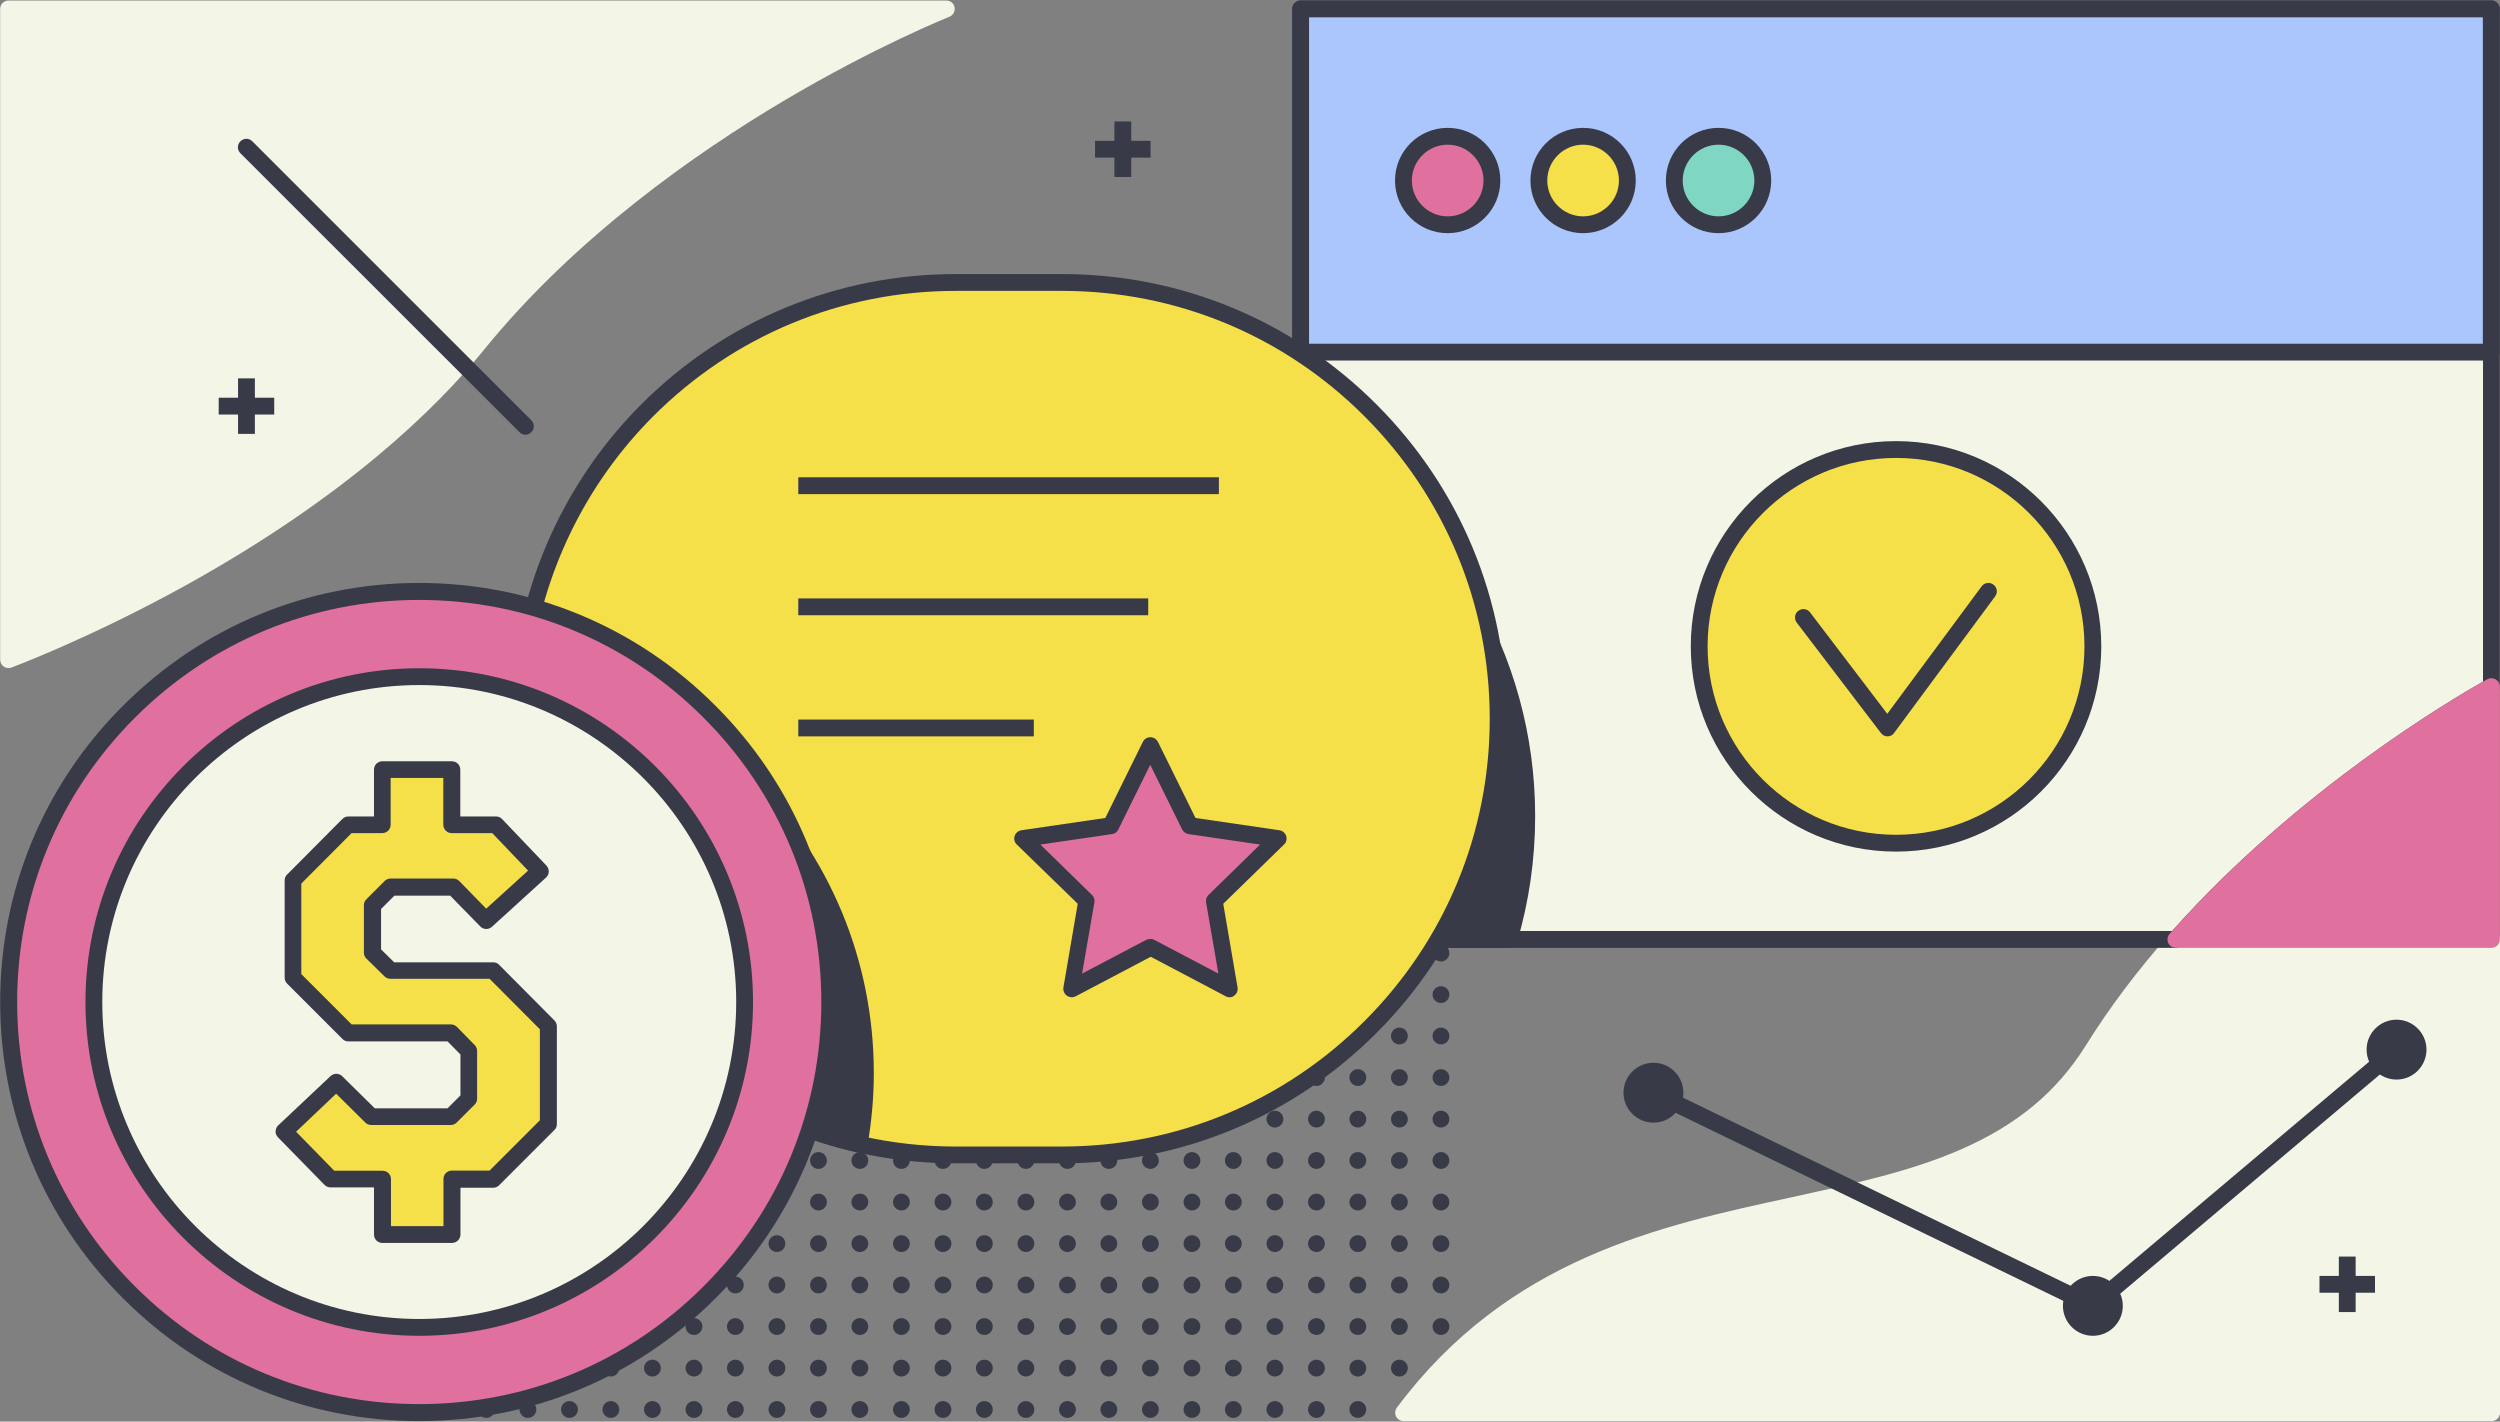 <?xml version="1.0" encoding="UTF-8"?>
<svg width="1486px" height="845px" viewBox="0 0 1486 845" version="1.1" xmlns="http://www.w3.org/2000/svg" xmlns:xlink="http://www.w3.org/1999/xlink">
    <rect x="0" y="0" width="1486" height="845" fill="#808080" stroke="none"/>
    <!-- Generator: Sketch 59.1 (86144) - https://sketch.com -->
    <title>abstract-online-shopping</title>
    <desc>Created with Sketch.</desc>
    <g id="Page-1" stroke="none" stroke-width="1" fill="none" fill-rule="evenodd">
        <g id="abstract-online-shopping" transform="translate(-217, -114)">
            <g id="Group" transform="translate(217, 114)">
                <g transform="translate(259, 561)" fill="#383A48" fill-rule="nonzero" id="Oval">
                    <circle cx="597.5" cy="5.5" r="5"></circle>
                    <circle cx="597.5" cy="30.2" r="5"></circle>
                    <circle cx="597.5" cy="54.8" r="5"></circle>
                    <circle cx="597.5" cy="79.5" r="5"></circle>
                    <circle cx="597.5" cy="104.2" r="5"></circle>
                    <circle cx="597.5" cy="128.8" r="5"></circle>
                    <circle cx="597.5" cy="153.5" r="5"></circle>
                    <circle cx="597.5" cy="178.2" r="5"></circle>
                    <circle cx="597.5" cy="202.8" r="5"></circle>
                    <circle cx="597.5" cy="227.5" r="5"></circle>
                    <circle cx="572.8" cy="5.5" r="5"></circle>
                    <circle cx="572.8" cy="30.2" r="5"></circle>
                    <circle cx="572.8" cy="54.8" r="5"></circle>
                    <circle cx="572.8" cy="79.5" r="5"></circle>
                    <circle cx="572.8" cy="104.2" r="5"></circle>
                    <circle cx="572.8" cy="128.8" r="5"></circle>
                    <circle cx="572.8" cy="153.5" r="5"></circle>
                    <circle cx="572.8" cy="178.2" r="5"></circle>
                    <circle cx="572.8" cy="202.8" r="5"></circle>
                    <circle cx="572.8" cy="227.5" r="5"></circle>
                    <circle cx="572.8" cy="252.2" r="5"></circle>
                    <circle cx="548.1" cy="5.5" r="5"></circle>
                    <circle cx="548.1" cy="30.2" r="5"></circle>
                    <circle cx="548.1" cy="54.8" r="5"></circle>
                    <circle cx="548.1" cy="79.5" r="5"></circle>
                    <circle cx="548.1" cy="104.2" r="5"></circle>
                    <circle cx="548.1" cy="128.8" r="5"></circle>
                    <circle cx="548.1" cy="153.5" r="5"></circle>
                    <circle cx="548.1" cy="178.2" r="5"></circle>
                    <circle cx="548.1" cy="202.8" r="5"></circle>
                    <circle cx="548.1" cy="227.5" r="5"></circle>
                    <circle cx="548.1" cy="252.2" r="5"></circle>
                    <circle cx="548.1" cy="276.8" r="5"></circle>
                    <circle cx="523.5" cy="5.5" r="5"></circle>
                    <circle cx="523.5" cy="30.2" r="5"></circle>
                    <circle cx="523.5" cy="54.8" r="5"></circle>
                    <circle cx="523.5" cy="79.5" r="5"></circle>
                    <circle cx="523.5" cy="104.2" r="5"></circle>
                    <circle cx="523.5" cy="128.8" r="5"></circle>
                    <circle cx="523.5" cy="153.5" r="5"></circle>
                    <circle cx="523.5" cy="178.2" r="5"></circle>
                    <circle cx="523.5" cy="202.8" r="5"></circle>
                    <circle cx="523.5" cy="227.5" r="5"></circle>
                    <circle cx="523.5" cy="252.2" r="5"></circle>
                    <circle cx="523.5" cy="276.8" r="5"></circle>
                    <circle cx="498.8" cy="5.5" r="5"></circle>
                    <circle cx="498.8" cy="30.2" r="5"></circle>
                    <circle cx="498.8" cy="54.8" r="5"></circle>
                    <circle cx="498.8" cy="79.5" r="5"></circle>
                    <circle cx="498.8" cy="104.2" r="5"></circle>
                    <circle cx="498.8" cy="128.8" r="5"></circle>
                    <circle cx="498.8" cy="153.5" r="5"></circle>
                    <circle cx="498.8" cy="178.2" r="5"></circle>
                    <circle cx="498.8" cy="202.8" r="5"></circle>
                    <circle cx="498.8" cy="227.5" r="5"></circle>
                    <circle cx="498.8" cy="252.2" r="5"></circle>
                    <circle cx="498.8" cy="276.8" r="5"></circle>
                    <circle cx="474.1" cy="5.5" r="5"></circle>
                    <circle cx="474.1" cy="30.2" r="5"></circle>
                    <circle cx="474.1" cy="54.8" r="5"></circle>
                    <circle cx="474.1" cy="79.5" r="5"></circle>
                    <circle cx="474.1" cy="104.2" r="5"></circle>
                    <circle cx="474.1" cy="128.8" r="5"></circle>
                    <circle cx="474.1" cy="153.5" r="5"></circle>
                    <circle cx="474.1" cy="178.2" r="5"></circle>
                    <circle cx="474.1" cy="202.8" r="5"></circle>
                    <circle cx="474.1" cy="227.5" r="5"></circle>
                    <circle cx="474.1" cy="252.2" r="5"></circle>
                    <circle cx="474.1" cy="276.8" r="5"></circle>
                    <circle cx="449.5" cy="5.5" r="5"></circle>
                    <circle cx="449.5" cy="30.2" r="5"></circle>
                    <circle cx="449.5" cy="54.8" r="5"></circle>
                    <circle cx="449.5" cy="79.5" r="5"></circle>
                    <circle cx="449.5" cy="104.2" r="5"></circle>
                    <circle cx="449.5" cy="128.8" r="5"></circle>
                    <circle cx="449.5" cy="153.5" r="5"></circle>
                    <circle cx="449.5" cy="178.2" r="5"></circle>
                    <circle cx="449.5" cy="202.8" r="5"></circle>
                    <circle cx="449.5" cy="227.5" r="5"></circle>
                    <circle cx="449.5" cy="252.2" r="5"></circle>
                    <circle cx="449.5" cy="276.8" r="5"></circle>
                    <circle cx="424.8" cy="5.5" r="5"></circle>
                    <circle cx="424.8" cy="30.2" r="5"></circle>
                    <circle cx="424.8" cy="54.8" r="5"></circle>
                    <circle cx="424.8" cy="79.5" r="5"></circle>
                    <circle cx="424.8" cy="104.2" r="5"></circle>
                    <circle cx="424.8" cy="128.8" r="5"></circle>
                    <circle cx="424.8" cy="153.5" r="5"></circle>
                    <circle cx="424.8" cy="178.2" r="5"></circle>
                    <circle cx="424.8" cy="202.8" r="5"></circle>
                    <circle cx="424.8" cy="227.5" r="5"></circle>
                    <circle cx="424.8" cy="252.2" r="5"></circle>
                    <circle cx="424.8" cy="276.8" r="5"></circle>
                    <circle cx="400.1" cy="5.5" r="5"></circle>
                    <circle cx="400.1" cy="30.2" r="5"></circle>
                    <circle cx="400.1" cy="54.8" r="5"></circle>
                    <circle cx="400.1" cy="79.5" r="5"></circle>
                    <circle cx="400.1" cy="104.2" r="5"></circle>
                    <circle cx="400.1" cy="128.8" r="5"></circle>
                    <circle cx="400.1" cy="153.5" r="5"></circle>
                    <circle cx="400.1" cy="178.2" r="5"></circle>
                    <circle cx="400.1" cy="202.8" r="5"></circle>
                    <circle cx="400.1" cy="227.5" r="5"></circle>
                    <circle cx="400.1" cy="252.2" r="5"></circle>
                    <circle cx="400.1" cy="276.8" r="5"></circle>
                    <circle cx="375.5" cy="5.5" r="5"></circle>
                    <circle cx="375.5" cy="30.2" r="5"></circle>
                    <circle cx="375.5" cy="54.8" r="5"></circle>
                    <circle cx="375.5" cy="79.5" r="5"></circle>
                    <circle cx="375.5" cy="104.2" r="5"></circle>
                    <circle cx="375.5" cy="128.8" r="5"></circle>
                    <circle cx="375.5" cy="153.5" r="5"></circle>
                    <circle cx="375.5" cy="178.2" r="5"></circle>
                    <circle cx="375.5" cy="202.8" r="5"></circle>
                    <circle cx="375.5" cy="227.5" r="5"></circle>
                    <circle cx="375.5" cy="252.2" r="5"></circle>
                    <circle cx="375.5" cy="276.8" r="5"></circle>
                    <circle cx="350.8" cy="5.5" r="5"></circle>
                    <circle cx="350.8" cy="30.2" r="5"></circle>
                    <circle cx="350.8" cy="54.8" r="5"></circle>
                    <circle cx="350.8" cy="79.5" r="5"></circle>
                    <circle cx="350.8" cy="104.2" r="5"></circle>
                    <circle cx="350.8" cy="128.8" r="5"></circle>
                    <circle cx="350.8" cy="153.5" r="5"></circle>
                    <circle cx="350.8" cy="178.2" r="5"></circle>
                    <circle cx="350.8" cy="202.8" r="5"></circle>
                    <circle cx="350.8" cy="227.5" r="5"></circle>
                    <circle cx="350.8" cy="252.2" r="5"></circle>
                    <circle cx="350.8" cy="276.8" r="5"></circle>
                    <circle cx="326.1" cy="5.5" r="5"></circle>
                    <circle cx="326.1" cy="30.2" r="5"></circle>
                    <circle cx="326.1" cy="54.8" r="5"></circle>
                    <circle cx="326.1" cy="79.5" r="5"></circle>
                    <circle cx="326.1" cy="104.2" r="5"></circle>
                    <circle cx="326.1" cy="128.8" r="5"></circle>
                    <circle cx="326.1" cy="153.5" r="5"></circle>
                    <circle cx="326.1" cy="178.2" r="5"></circle>
                    <circle cx="326.1" cy="202.8" r="5"></circle>
                    <circle cx="326.1" cy="227.5" r="5"></circle>
                    <circle cx="326.1" cy="252.2" r="5"></circle>
                    <circle cx="326.1" cy="276.8" r="5"></circle>
                    <circle cx="301.5" cy="5.5" r="5"></circle>
                    <circle cx="301.5" cy="30.2" r="5"></circle>
                    <circle cx="301.5" cy="54.8" r="5"></circle>
                    <circle cx="301.5" cy="79.5" r="5"></circle>
                    <circle cx="301.5" cy="104.2" r="5"></circle>
                    <circle cx="301.5" cy="128.8" r="5"></circle>
                    <circle cx="301.5" cy="153.5" r="5"></circle>
                    <circle cx="301.5" cy="178.2" r="5"></circle>
                    <circle cx="301.5" cy="202.8" r="5"></circle>
                    <circle cx="301.5" cy="227.5" r="5"></circle>
                    <circle cx="301.5" cy="252.2" r="5"></circle>
                    <circle cx="301.5" cy="276.8" r="5"></circle>
                    <circle cx="276.8" cy="5.5" r="5"></circle>
                    <circle cx="276.8" cy="30.2" r="5"></circle>
                    <circle cx="276.8" cy="54.8" r="5"></circle>
                    <circle cx="276.8" cy="79.5" r="5"></circle>
                    <circle cx="276.8" cy="104.2" r="5"></circle>
                    <circle cx="276.8" cy="128.8" r="5"></circle>
                    <circle cx="276.8" cy="153.5" r="5"></circle>
                    <circle cx="276.8" cy="178.2" r="5"></circle>
                    <circle cx="276.8" cy="202.8" r="5"></circle>
                    <circle cx="276.8" cy="227.5" r="5"></circle>
                    <circle cx="276.8" cy="252.2" r="5"></circle>
                    <circle cx="276.8" cy="276.8" r="5"></circle>
                    <circle cx="252.1" cy="5.5" r="5"></circle>
                    <circle cx="252.1" cy="30.2" r="5"></circle>
                    <circle cx="252.1" cy="54.8" r="5"></circle>
                    <circle cx="252.1" cy="79.5" r="5"></circle>
                    <circle cx="252.1" cy="104.2" r="5"></circle>
                    <circle cx="252.1" cy="128.8" r="5"></circle>
                    <circle cx="252.1" cy="153.5" r="5"></circle>
                    <circle cx="252.1" cy="178.2" r="5"></circle>
                    <circle cx="252.1" cy="202.8" r="5"></circle>
                    <circle cx="252.1" cy="227.5" r="5"></circle>
                    <circle cx="252.1" cy="252.2" r="5"></circle>
                    <circle cx="252.1" cy="276.8" r="5"></circle>
                    <circle cx="227.5" cy="5.5" r="5"></circle>
                    <circle cx="227.5" cy="30.2" r="5"></circle>
                    <circle cx="227.5" cy="54.8" r="5"></circle>
                    <circle cx="227.5" cy="79.5" r="5"></circle>
                    <circle cx="227.5" cy="104.2" r="5"></circle>
                    <circle cx="227.5" cy="128.8" r="5"></circle>
                    <circle cx="227.5" cy="153.5" r="5"></circle>
                    <circle cx="227.5" cy="178.2" r="5"></circle>
                    <circle cx="227.5" cy="202.8" r="5"></circle>
                    <circle cx="227.5" cy="227.5" r="5"></circle>
                    <circle cx="227.5" cy="252.2" r="5"></circle>
                    <circle cx="227.5" cy="276.8" r="5"></circle>
                    <circle cx="202.8" cy="5.5" r="5"></circle>
                    <circle cx="202.8" cy="30.2" r="5"></circle>
                    <circle cx="202.8" cy="54.8" r="5"></circle>
                    <circle cx="202.8" cy="79.5" r="5"></circle>
                    <circle cx="202.8" cy="104.2" r="5"></circle>
                    <circle cx="202.8" cy="128.8" r="5"></circle>
                    <circle cx="202.8" cy="153.5" r="5"></circle>
                    <circle cx="202.8" cy="178.2" r="5"></circle>
                    <circle cx="202.8" cy="202.8" r="5"></circle>
                    <circle cx="202.8" cy="227.5" r="5"></circle>
                    <circle cx="202.8" cy="252.2" r="5"></circle>
                    <circle cx="202.8" cy="276.8" r="5"></circle>
                    <circle cx="178.1" cy="5.5" r="5"></circle>
                    <circle cx="178.1" cy="30.2" r="5"></circle>
                    <circle cx="178.1" cy="54.8" r="5"></circle>
                    <circle cx="178.1" cy="79.5" r="5"></circle>
                    <circle cx="178.1" cy="104.2" r="5"></circle>
                    <circle cx="178.1" cy="128.8" r="5"></circle>
                    <circle cx="178.1" cy="153.5" r="5"></circle>
                    <circle cx="178.1" cy="178.2" r="5"></circle>
                    <circle cx="178.1" cy="202.8" r="5"></circle>
                    <circle cx="178.1" cy="227.5" r="5"></circle>
                    <circle cx="178.1" cy="252.2" r="5"></circle>
                    <circle cx="178.1" cy="276.8" r="5"></circle>
                    <circle cx="153.5" cy="5.5" r="5"></circle>
                    <circle cx="153.5" cy="30.2" r="5"></circle>
                    <circle cx="153.5" cy="54.8" r="5"></circle>
                    <circle cx="153.5" cy="79.5" r="5"></circle>
                    <circle cx="153.5" cy="104.2" r="5"></circle>
                    <circle cx="153.5" cy="128.8" r="5"></circle>
                    <circle cx="153.5" cy="153.5" r="5"></circle>
                    <circle cx="153.5" cy="178.2" r="5"></circle>
                    <circle cx="153.5" cy="202.8" r="5"></circle>
                    <circle cx="153.5" cy="227.5" r="5"></circle>
                    <circle cx="153.5" cy="252.2" r="5"></circle>
                    <circle cx="153.5" cy="276.8" r="5"></circle>
                    <circle cx="128.8" cy="5.5" r="5"></circle>
                    <circle cx="128.8" cy="30.2" r="5"></circle>
                    <circle cx="128.8" cy="54.8" r="5"></circle>
                    <circle cx="128.8" cy="79.5" r="5"></circle>
                    <circle cx="128.8" cy="104.2" r="5"></circle>
                    <circle cx="128.8" cy="128.8" r="5"></circle>
                    <circle cx="128.8" cy="153.5" r="5"></circle>
                    <circle cx="128.8" cy="178.2" r="5"></circle>
                    <circle cx="128.8" cy="202.8" r="5"></circle>
                    <circle cx="128.8" cy="227.5" r="5"></circle>
                    <circle cx="128.8" cy="252.2" r="5"></circle>
                    <circle cx="128.8" cy="276.8" r="5"></circle>
                    <circle cx="104.1" cy="5.5" r="5"></circle>
                    <circle cx="104.1" cy="30.2" r="5"></circle>
                    <circle cx="104.1" cy="54.8" r="5"></circle>
                    <circle cx="104.1" cy="79.5" r="5"></circle>
                    <circle cx="104.1" cy="104.2" r="5"></circle>
                    <circle cx="104.1" cy="128.8" r="5"></circle>
                    <circle cx="104.1" cy="153.5" r="5"></circle>
                    <circle cx="104.1" cy="178.2" r="5"></circle>
                    <circle cx="104.1" cy="202.8" r="5"></circle>
                    <circle cx="104.1" cy="227.5" r="5"></circle>
                    <circle cx="104.1" cy="252.2" r="5"></circle>
                    <circle cx="104.1" cy="276.8" r="5"></circle>
                    <circle cx="79.5" cy="5.5" r="5"></circle>
                    <circle cx="79.5" cy="30.2" r="5"></circle>
                    <circle cx="79.5" cy="54.8" r="5"></circle>
                    <circle cx="79.5" cy="79.5" r="5"></circle>
                    <circle cx="79.5" cy="104.2" r="5"></circle>
                    <circle cx="79.5" cy="128.8" r="5"></circle>
                    <circle cx="79.5" cy="153.5" r="5"></circle>
                    <circle cx="79.5" cy="178.2" r="5"></circle>
                    <circle cx="79.5" cy="202.8" r="5"></circle>
                    <circle cx="79.5" cy="227.5" r="5"></circle>
                    <circle cx="79.5" cy="252.2" r="5"></circle>
                    <circle cx="79.5" cy="276.8" r="5"></circle>
                    <circle cx="54.8" cy="5.5" r="5"></circle>
                    <circle cx="54.8" cy="30.2" r="5"></circle>
                    <circle cx="54.8" cy="54.8" r="5"></circle>
                    <circle cx="54.8" cy="79.5" r="5"></circle>
                    <circle cx="54.8" cy="104.2" r="5"></circle>
                    <circle cx="54.8" cy="128.8" r="5"></circle>
                    <circle cx="54.8" cy="153.5" r="5"></circle>
                    <circle cx="54.8" cy="178.2" r="5"></circle>
                    <circle cx="54.8" cy="202.8" r="5"></circle>
                    <circle cx="54.8" cy="227.5" r="5"></circle>
                    <circle cx="54.8" cy="252.2" r="5"></circle>
                    <circle cx="54.8" cy="276.8" r="5"></circle>
                    <circle cx="30.1" cy="5.5" r="5"></circle>
                    <circle cx="30.1" cy="30.2" r="5"></circle>
                    <circle cx="30.1" cy="54.8" r="5"></circle>
                    <circle cx="30.1" cy="79.5" r="5"></circle>
                    <circle cx="30.1" cy="104.2" r="5"></circle>
                    <circle cx="30.1" cy="128.8" r="5"></circle>
                    <circle cx="30.1" cy="153.5" r="5"></circle>
                    <circle cx="30.1" cy="178.2" r="5"></circle>
                    <circle cx="30.1" cy="202.8" r="5"></circle>
                    <circle cx="30.1" cy="227.5" r="5"></circle>
                    <circle cx="30.1" cy="252.2" r="5"></circle>
                    <circle cx="30.1" cy="276.8" r="5"></circle>
                    <circle cx="5.5" cy="5.5" r="5"></circle>
                    <circle cx="5.5" cy="30.2" r="5"></circle>
                    <circle cx="5.5" cy="54.8" r="5"></circle>
                    <circle cx="5.5" cy="79.5" r="5"></circle>
                    <circle cx="5.5" cy="104.2" r="5"></circle>
                    <circle cx="5.5" cy="128.8" r="5"></circle>
                    <circle cx="5.5" cy="153.5" r="5"></circle>
                    <circle cx="5.5" cy="178.2" r="5"></circle>
                    <circle cx="5.5" cy="202.8" r="5"></circle>
                    <circle cx="5.5" cy="227.5" r="5"></circle>
                    <circle cx="5.5" cy="252.2" r="5"></circle>
                    <circle cx="5.5" cy="276.8" r="5"></circle>
                </g>
                <path d="M1480.9,553.4 L1293.4,553.4 C1292,553.4 1290.6,554 1289.7,555.1 C1270.5,576.8 1253.7,599.1 1239.9,621.3 C1222.6,649 1199,668.6 1165.6,683.2 C1135.5,696.4 1101.3,703.7 1065.2,711.6 C986.1,728.7 896.4,748.1 830.3,836.7 C829.2,838.2 829,840.2 829.8,841.9 C830.6,843.6 832.4,844.7 834.3,844.7 L1481,844.7 C1483.8,844.7 1486,842.5 1486,839.7 L1486,558.4 C1485.9,555.6 1483.6,553.4 1480.9,553.4 Z" id="Path" fill="#F3F6E6" fill-rule="nonzero"></path>
                <g transform="translate(768, 0)" fill-rule="nonzero">
                    <g>
                        <path d="M712.9,5.3 L712.9,408.1 C712.9,408.1 608.7,464.1 525.4,558.4 L5.1,558.4 L5.1,5.3 L712.9,5.3 Z" id="Path" fill="#F3F6E6"></path>
                        <path d="M525.3,563.4 L5.1,563.4 C2.3,563.4 0.1,561.2 0.1,558.4 L0.1,5.3 C0.1,2.5 2.3,0.3 5.1,0.3 L712.8,0.3 C715.6,0.3 717.8,2.5 717.8,5.3 L717.8,408.1 C717.8,409.9 716.8,411.6 715.2,412.5 C714.2,413.1 610.7,469.2 529,561.7 C528.1,562.8 526.8,563.4 525.3,563.4 Z M10.1,553.4 L523.1,553.4 C598.4,468.8 691.2,414.6 707.9,405.2 L707.9,10.3 L10.1,10.3 L10.1,553.4 Z" id="Shape" fill="#383A48"></path>
                    </g>
                    <g>
                        <rect id="Rectangle" fill="#AAC6FC" x="5.1" y="5.3" width="707.7" height="204"></rect>
                        <path d="M712.9,214.3 L5.1,214.3 C2.3,214.3 0.1,212.1 0.1,209.3 L0.1,5.3 C0.1,2.5 2.3,0.3 5.1,0.3 L712.8,0.3 C715.6,0.3 717.803,2.5 717.803,5.3 L717.803,209.3 C717.9,212.1 715.6,214.3 712.9,214.3 Z M10.1,204.3 L707.8,204.3 L707.8,10.3 L10.1,10.3 L10.1,204.3 Z" id="Shape" fill="#383A48"></path>
                    </g>
                    <g transform="translate(61, 76)">
                        <circle id="Oval" fill="#E0719E" cx="31.5" cy="31.3" r="26.3"></circle>
                        <path d="M31.5,62.6 C14.2,62.6 0.2,48.6 0.2,31.3 C0.2,14 14.2,-2.84217094e-14 31.5,-2.84217094e-14 C48.8,-2.84217094e-14 62.8,14 62.8,31.3 C62.8,48.6 48.7,62.6 31.5,62.6 Z M31.5,10 C19.8,10 10.2,19.6 10.2,31.3 C10.2,43 19.8,52.6 31.5,52.6 C43.2,52.6 52.8,43 52.8,31.3 C52.8,19.6 43.2,10 31.5,10 Z" id="Shape" fill="#383A48"></path>
                    </g>
                    <g transform="translate(141, 76)">
                        <circle id="Oval" fill="#F6E049" cx="32" cy="31.3" r="26.3"></circle>
                        <path d="M32,62.6 C14.7,62.6 0.7,48.6 0.7,31.3 C0.7,14 14.7,-2.84217094e-14 32,-2.84217094e-14 C49.3,-2.84217094e-14 63.3,14 63.3,31.3 C63.3,48.6 49.2,62.6 32,62.6 Z M32,10 C20.3,10 10.7,19.6 10.7,31.3 C10.7,43 20.3,52.6 32,52.6 C43.7,52.6 53.3,43 53.3,31.3 C53.3,19.6 43.7,10 32,10 Z" id="Shape" fill="#383A48"></path>
                    </g>
                    <g transform="translate(222, 76)">
                        <circle id="Oval" fill="#7FD6C2" cx="31.5" cy="31.3" r="26.3"></circle>
                        <path d="M31.5,62.6 C14.2,62.6 0.2,48.6 0.2,31.3 C0.2,14 14.2,-2.84217094e-14 31.5,-2.84217094e-14 C48.8,-2.84217094e-14 62.8,14 62.8,31.3 C62.8,48.6 48.7,62.6 31.5,62.6 Z M31.5,10 C19.8,10 10.2,19.6 10.2,31.3 C10.2,43 19.8,52.6 31.5,52.6 C43.2,52.6 52.8,43 52.8,31.3 C52.8,19.6 43.2,10 31.5,10 Z" id="Shape" fill="#383A48"></path>
                    </g>
                    <g transform="translate(237, 262)">
                        <g>
                            <circle id="Oval" fill="#F6E049" cx="122" cy="122.2" r="117"></circle>
                            <path d="M122,244.2 C54.7,244.2 0,189.5 0,122.2 C0,54.9 54.7,0.2 122,0.2 C189.3,0.2 244,54.9 244,122.2 C244,189.5 189.3,244.2 122,244.2 Z M122,10.2 C60.2,10.2 10,60.4 10,122.2 C10,184 60.2,234.2 122,234.2 C183.8,234.2 234,184 234,122.2 C234,60.4 183.7,10.2 122,10.2 Z" id="Shape" fill="#383A48"></path>
                        </g>
                        <g transform="translate(61, 84)" id="Path">
                            <polyline fill="#F6E049" points="6 21.1 56 86.7 116 5.6"></polyline>
                            <path d="M56,91.7 C54.4,91.7 53,91 52,89.7 L2,24.1 C0.3,21.9 0.7,18.8 2.9,17.1 C5.1,15.4 8.2,15.8 9.9,18 L55.8,78.3 L111.9,2.5 C113.5,0.3 116.7,-0.2 118.9,1.5 C121.1,3.1 121.6,6.3 119.9,8.5 L59.9,89.6 C59.1,90.9 57.6,91.7 56,91.7 L56,91.7 Z" fill="#383A48"></path>
                        </g>
                    </g>
                    <path d="M715.4,403.8 C713.9,402.9 712,402.9 710.5,403.7 C709.4,404.3 604.5,461.2 521.6,555.1 C520.3,556.6 520,558.7 520.8,560.5 C521.6,562.3 523.4,563.4 525.4,563.4 L712.9,563.4 C715.7,563.4 717.9,561.2 717.9,558.4 L717.9,408.1 C717.9,406.4 716.9,404.7 715.4,403.8 Z" id="Path" fill="#E0719E"></path>
                </g>
                <path d="M775.5,253.5 C773.9,252.6 772.1,252.7 770.5,253.6 C769,254.5 768,256.1 768,257.9 L768,558.4 C768,561.2 770.2,563.4 773,563.4 L897,563.4 C899.2,563.4 901.2,561.9 901.8,559.8 C908.9,535.7 912.5,510.6 912.5,485.2 C912.6,388.7 860.1,300 775.5,253.5 Z" id="Path" fill="#383A48" fill-rule="nonzero"></path>
                <g transform="translate(303, 162)" fill-rule="nonzero">
                    <g>
                        <path d="M587.5,265.2 C587.5,336.8 558.5,401.6 511.6,448.5 C464.7,495.4 399.8,524.5 328.2,524.5 L265.1,524.5 C245.3,524.5 226.1,522.3 207.6,518.1 C92.1,491.9 5.8,388.6 5.8,265.2 C5.8,255 6.4,244.8 7.6,234.9 C14.5,175.4 41.6,122 81.8,81.8 C128.7,34.9 193.5,5.8 265.1,5.8 L328.2,5.8 C471.4,5.9 587.5,122 587.5,265.2 Z" id="Path" fill="#F6E049"></path>
                        <path d="M328.2,529.5 L265.1,529.5 C245.3,529.5 225.6,527.3 206.5,523 C149,510 96.8,477.4 59.5,431.3 C40.9,408.3 26.4,382.6 16.4,354.8 C6.1,326.1 0.8,296 0.8,265.2 C0.8,254.9 1.4,244.5 2.6,234.3 C9.4,175.6 36.3,120.2 78.2,78.3 C128.1,28.4 194.5,0.9 265.1,0.9 L328.2,0.9 C398.8,0.9 465.2,28.4 515.1,78.3 C565,128.2 592.5,194.6 592.5,265.2 C592.5,335.8 565,402.2 515.1,452.1 C465.2,502 398.8,529.5 328.2,529.5 Z M265.1,10.9 C197.2,10.9 133.3,37.4 85.3,85.4 C44.9,125.8 19.1,179.1 12.5,235.5 C11.4,245.2 10.8,255.2 10.8,265.2 C10.8,294.8 15.8,323.8 25.8,351.4 C35.4,378.1 49.4,402.8 67.3,425 C103.2,469.4 153.4,500.7 208.7,513.2 C227.1,517.4 246.1,519.5 265.1,519.5 L328.2,519.5 C396.1,519.5 460,493 508,445 C556,397 582.5,333.1 582.5,265.2 C582.5,197.3 556,133.4 508,85.4 C460,37.4 396.1,10.9 328.2,10.9 L265.1,10.9 L265.1,10.9 Z" id="Shape" fill="#383A48"></path>
                    </g>
                    <rect id="Rectangle" fill="#383A48" x="171.5" y="121.7" width="250" height="10"></rect>
                    <rect id="Rectangle" fill="#383A48" x="171.5" y="193.7" width="208" height="10"></rect>
                    <rect id="Rectangle" fill="#383A48" x="171.5" y="265.7" width="140" height="10"></rect>
                    <g transform="translate(299, 276)">
                        <polygon id="Path" fill="#E0719E" points="81.9 5.2 105.4 52.8 157.9 60.4 119.9 97.5 128.9 149.8 81.9 125.1 34.9 149.8 43.9 97.5 5.9 60.4 58.4 52.8"></polygon>
                        <path d="M128.9,154.8 C128.1,154.8 127.3,154.6 126.6,154.2 L82,130.7 L37.4,154.2 C35.7,155.1 33.7,154.9 32.1,153.8 C30.6,152.7 29.8,150.8 30.1,148.9 L38.6,99.2 L2.4,64 C1,62.7 0.5,60.7 1.1,58.9 C1.7,57.1 3.3,55.8 5.1,55.5 L55,48.2 L77.3,3 C78.1,1.3 79.9,0.2 81.8,0.2 C83.7,0.2 85.4,1.3 86.3,3 L108.6,48.2 L158.5,55.5 C160.4,55.8 161.9,57.1 162.5,58.9 C163.1,60.7 162.6,62.7 161.2,64 L125.1,99.2 L133.6,148.9 C133.9,150.8 133.2,152.7 131.6,153.8 C130.9,154.5 129.9,154.8 128.9,154.8 Z M81.9,120.1 C82.7,120.1 83.5,120.3 84.2,120.7 L122.2,140.7 L114.9,98.4 C114.6,96.8 115.2,95.1 116.3,94 L147,64 L104.5,57.8 C102.9,57.6 101.5,56.5 100.7,55.1 L81.7,16.6 L62.7,55.1 C62,56.6 60.6,57.6 58.9,57.8 L16.4,64 L47.1,94 C48.3,95.1 48.8,96.8 48.5,98.4 L41.2,140.7 L79.2,120.7 C80.3,120.3 81.1,120.1 81.9,120.1 Z" id="Shape" fill="#383A48"></path>
                    </g>
                </g>
                <path d="M446.3,461.5 C409.3,424.5 362.7,400.5 311.4,391.9 C310.1,391.7 308.7,392 307.6,392.8 C306.5,393.6 305.8,394.9 305.6,396.2 C304.4,406.3 303.8,416.7 303.8,427.1 C303.8,457.9 309,488 319.4,516.7 C329.4,544.4 343.9,570.1 362.5,593.2 C399.8,639.3 452,671.9 509.5,684.9 C509.9,685 510.2,685 510.6,685 C511.6,685 512.5,684.7 513.4,684.2 C514.5,683.4 515.3,682.2 515.6,680.9 C518.1,666.7 519.4,652.1 519.4,637.6 C519.3,571.1 493.4,508.6 446.3,461.5 Z" id="Path" fill="#383A48" fill-rule="nonzero"></path>
                <g transform="translate(0, 346)" fill-rule="nonzero">
                    <g>
                        <path d="M493.3,249.6 C493.3,182.2 466,121.2 421.8,77 C377.6,32.8 316.6,5.5 249.2,5.5 C114.4,5.5 5.1,114.8 5.1,249.6 C5.1,384.4 114.4,493.7 249.2,493.7 C316.6,493.7 377.6,466.4 421.8,422.2 C466,378 493.3,317 493.3,249.6 Z" id="Path" fill="#E0719E"></path>
                        <path d="M249.2,498.7 C182.7,498.7 120.1,472.8 73.1,425.7 C26.1,378.7 0.1,316.1 0.1,249.6 C0.1,183.1 26,120.5 73.1,73.5 C120.1,26.5 182.7,0.5 249.2,0.5 C315.7,0.5 378.3,26.4 425.3,73.5 C472.3,120.5 498.3,183.1 498.3,249.6 C498.3,316.1 472.4,378.7 425.3,425.7 C378.3,472.8 315.7,498.7 249.2,498.7 Z M249.2,10.6 C185.3,10.6 125.3,35.5 80.2,80.6 C35,125.8 10.2,185.8 10.2,249.6 C10.2,313.5 35.1,373.5 80.2,418.6 C125.4,463.8 185.4,488.6 249.2,488.6 C313.1,488.6 373.1,463.7 418.2,418.6 C463.4,373.4 488.2,313.4 488.2,249.6 C488.2,185.8 463.3,125.7 418.2,80.6 C373.1,35.4 313.1,10.6 249.2,10.6 Z" id="Shape" fill="#383A48"></path>
                    </g>
                    <g transform="translate(50, 51)">
                        <circle id="Oval" fill="#F3F6E6" cx="199.2" cy="198.6" r="193.4"></circle>
                        <path d="M199.2,397 C89.8,397 0.8,308 0.8,198.6 C0.8,89.2 89.8,0.2 199.2,0.2 C308.6,0.2 397.6,89.2 397.6,198.6 C397.6,308 308.6,397 199.2,397 Z M199.2,10.2 C95.3,10.2 10.8,94.7 10.8,198.6 C10.8,302.5 95.3,387 199.2,387 C303.1,387 387.6,302.5 387.6,198.6 C387.6,94.8 303.1,10.2 199.2,10.2 Z" id="Shape" fill="#383A48"></path>
                    </g>
                    <g transform="translate(163, 106)">
                        <polygon id="Path" fill="#F6E049" points="106.5 75.3 69.2 75.3 58.4 86.1 58.4 114.3 69.2 124.9 130.2 124.9 163 157.9 163 216.1 130.2 248.9 105.7 248.9 105.7 281.9 64.4 281.9 64.4 248.9 33.6 248.9 5.9 220.6 37 191.3 57.9 211.9 105 211.9 115.6 201.3 115.6 172.9 105 161.9 44 161.9 11.2 129.1 11.2 71.2 44 38.2 64.3 38.2 64.3 5.4 105.6 5.4 105.6 38.2 131.9 38.2 158.2 65.8 126 95.1"></polygon>
                        <path d="M105.6,286.8 L64.3,286.8 C61.5,286.8 59.3,284.6 59.3,281.8 L59.3,253.8 L33.5,253.8 C32.2,253.8 30.9,253.3 29.9,252.3 L2.2,224 C1.3,223 0.7,221.7 0.8,220.4 C0.9,219.1 1.4,217.8 2.4,216.9 L33.5,187.6 C35.5,185.8 38.5,185.8 40.4,187.7 L59.8,206.8 L103,206.8 L110.7,199.1 L110.7,174.8 L103,167 L44,167 C42.7,167 41.4,166.5 40.5,165.5 L7.7,132.7 C6.8,131.8 6.2,130.5 6.2,129.2 L6.2,71.3 C6.2,70 6.7,68.7 7.7,67.8 L40.5,34.8 C41.4,33.9 42.7,33.3 44,33.3 L59.3,33.3 L59.3,5.5 C59.3,2.7 61.5,0.5 64.3,0.5 L105.6,0.5 C108.4,0.5 110.6,2.7 110.6,5.5 L110.6,33.3 L131.9,33.3 C133.3,33.3 134.6,33.9 135.5,34.9 L161.8,62.5 C162.7,63.5 163.2,64.8 163.2,66.1 C163.2,67.4 162.6,68.7 161.6,69.6 L129.4,98.9 C127.4,100.7 124.3,100.6 122.5,98.7 L104.6,80.4 L71.4,80.4 L63.5,88.3 L63.5,112.3 L71.3,120 L130.2,120 C131.5,120 132.8,120.5 133.7,121.5 L166.5,154.5 C167.4,155.4 168,156.7 168,158 L168,216.2 C168,217.5 167.5,218.8 166.5,219.7 L133.7,252.5 C132.8,253.4 131.5,254 130.2,254 L110.7,254 L110.7,282 C110.6,284.6 108.4,286.8 105.6,286.8 Z M69.3,276.8 L100.6,276.8 L100.6,248.8 C100.6,246 102.8,243.8 105.6,243.8 L128,243.8 L157.9,213.9 L157.9,159.8 L128,129.8 L69.1,129.8 C67.8,129.8 66.5,129.3 65.6,128.4 L54.8,117.8 C53.8,116.9 53.3,115.6 53.3,114.2 L53.3,86 C53.3,84.7 53.8,83.4 54.8,82.5 L65.6,71.7 C66.5,70.8 67.8,70.2 69.1,70.2 L106.4,70.2 C107.7,70.2 109,70.7 110,71.7 L126,88.1 L150.9,65.5 L129.6,43.2 L105.5,43.2 C102.7,43.2 100.5,41 100.5,38.2 L100.5,10.4 L69.2,10.4 L69.2,38.2 C69.2,41 67,43.2 64.2,43.2 L46,43.2 L16.1,73.2 L16.1,127 L46,156.9 L105,156.9 C106.3,156.9 107.6,157.4 108.6,158.4 L119.2,169.2 C120.1,170.1 120.6,171.4 120.6,172.7 L120.6,201.1 C120.6,202.4 120.1,203.7 119.1,204.6 L108.5,215.2 C107.6,216.1 106.3,216.7 105,216.7 L57.7,216.7 C56.4,216.7 55.1,216.2 54.2,215.3 L36.8,198.1 L13,220.7 L35.7,243.9 L64.4,243.9 C67.2,243.9 69.4,246.1 69.4,248.9 L69.4,276.8 L69.3,276.8 L69.3,276.8 Z" id="Shape" fill="#383A48"></path>
                    </g>
                </g>
                <path d="M567.4,4.4 C567,2 564.9,0.3 562.5,0.3 L5.1,0.3 C2.3,0.3 0.1,2.5 0.1,5.3 L0.1,392.1 C0.1,393.7 0.9,395.3 2.2,396.2 C3.1,396.8 4.1,397.1 5.1,397.1 C5.7,397.1 6.3,397 6.8,396.8 C7.3,396.6 53,379.6 110.1,348.1 C205.7,295.2 259.4,242.7 287.6,208 C342.2,140.7 414.4,90.5 465.4,60.2 C520.8,27.3 563.8,10.2 564.2,10 C566.6,9.1 567.8,6.7 567.4,4.4 Z" id="Path" fill="#F3F6E6" fill-rule="nonzero"></path>
                <g transform="translate(141, 82)" id="Path">
                    <line x1="5.5" y1="5.6" x2="171.3" y2="171.4"></line>
                    <path d="M171.3,176.4 C170,176.4 168.7,175.9 167.8,174.9 L1.9,9.1 C-0.1,7.1 -0.1,4 1.9,2 C3.9,0 7,0 9,2 L174.8,167.8 C176.8,169.8 176.8,172.9 174.8,174.9 C173.8,175.9 172.6,176.4 171.3,176.4 Z" fill="#383A48" fill-rule="nonzero"></path>
                </g>
                <g transform="translate(130, 224)">
                    <rect id="Rectangle" fill="#383A48" fill-rule="nonzero" x="11.5" y="0.9" width="10" height="33"></rect>
                    <g transform="translate(0, 12)">
                        <line x1="0" y1="5.4" x2="33" y2="5.4" id="Path"></line>
                        <rect id="Rectangle" fill="#383A48" fill-rule="nonzero" x="0" y="0.4" width="33" height="10"></rect>
                    </g>
                </g>
                <g transform="translate(1378, 746)">
                    <rect id="Rectangle" fill="#383A48" fill-rule="nonzero" x="12.2" y="0.9" width="10" height="33"></rect>
                    <g transform="translate(0, 12)">
                        <line x1="0.7" y1="5.4" x2="33.7" y2="5.4" id="Path"></line>
                        <rect id="Rectangle" fill="#383A48" fill-rule="nonzero" x="0.7" y="0.4" width="33" height="10"></rect>
                    </g>
                </g>
                <g transform="translate(650, 72)">
                    <rect id="Rectangle" fill="#383A48" fill-rule="nonzero" x="12.4" y="0.2" width="10" height="33"></rect>
                    <g transform="translate(0, 11)">
                        <line x1="0.9" y1="5.7" x2="33.9" y2="5.7" id="Path"></line>
                        <rect id="Rectangle" fill="#383A48" fill-rule="nonzero" x="0.9" y="0.7" width="33" height="10"></rect>
                    </g>
                </g>
                <g transform="translate(965, 631)" fill="#383A48" fill-rule="nonzero">
                    <circle id="Oval" cx="17.8" cy="18.5" r="12.8"></circle>
                    <path d="M17.8,36.3 C8,36.3 0,28.3 0,18.5 C0,8.7 8,0.7 17.8,0.7 C27.6,0.7 35.6,8.7 35.6,18.5 C35.6,28.3 27.6,36.3 17.8,36.3 Z M17.8,10.7 C13.5,10.7 10,14.2 10,18.5 C10,22.8 13.5,26.3 17.8,26.3 C22.1,26.3 25.6,22.8 25.6,18.5 C25.6,14.2 22.1,10.7 17.8,10.7 Z" id="Shape"></path>
                </g>
                <g transform="translate(1226, 758)" fill="#383A48" fill-rule="nonzero">
                    <circle id="Oval" cx="18" cy="18.2" r="12.8"></circle>
                    <path d="M18,36 C8.2,36 0.2,28 0.2,18.2 C0.2,8.4 8.2,0.4 18,0.4 C27.8,0.4 35.8,8.4 35.8,18.2 C35.8,28 27.8,36 18,36 Z M18,10.4 C13.7,10.4 10.2,13.9 10.2,18.2 C10.2,22.5 13.7,26 18,26 C22.3,26 25.8,22.5 25.8,18.2 C25.8,13.9 22.3,10.4 18,10.4 Z" id="Shape"></path>
                </g>
                <g transform="translate(1406, 606)" fill="#383A48" fill-rule="nonzero">
                    <circle id="Oval" cx="18.5" cy="17.9" r="12.8"></circle>
                    <path d="M18.5,35.7 C8.7,35.7 0.7,27.7 0.7,17.9 C0.7,8.1 8.7,0.1 18.5,0.1 C28.3,0.1 36.3,8.1 36.3,17.9 C36.3,27.7 28.3,35.7 18.5,35.7 Z M18.5,10.1 C14.2,10.1 10.7,13.6 10.7,17.9 C10.7,22.2 14.2,25.7 18.5,25.7 C22.8,25.7 26.3,22.2 26.3,17.9 C26.3,13.6 22.8,10.1 18.5,10.1 Z" id="Shape"></path>
                </g>
                <path d="M1244,781.2 C1243.3,781.2 1242.5,781 1241.8,780.7 L980.6,654 C978.1,652.8 977.1,649.8 978.3,647.3 C979.5,644.8 982.5,643.8 985,645 L1243.2,770.3 L1421.2,620.1 C1423.3,618.3 1426.5,618.6 1428.2,620.7 C1430,622.8 1429.7,626 1427.6,627.7 L1247.2,780 C1246.3,780.8 1245.1,781.2 1244,781.2 Z" id="Path" fill="#383A48" fill-rule="nonzero"></path>
            </g>
        </g>
    </g>
</svg>